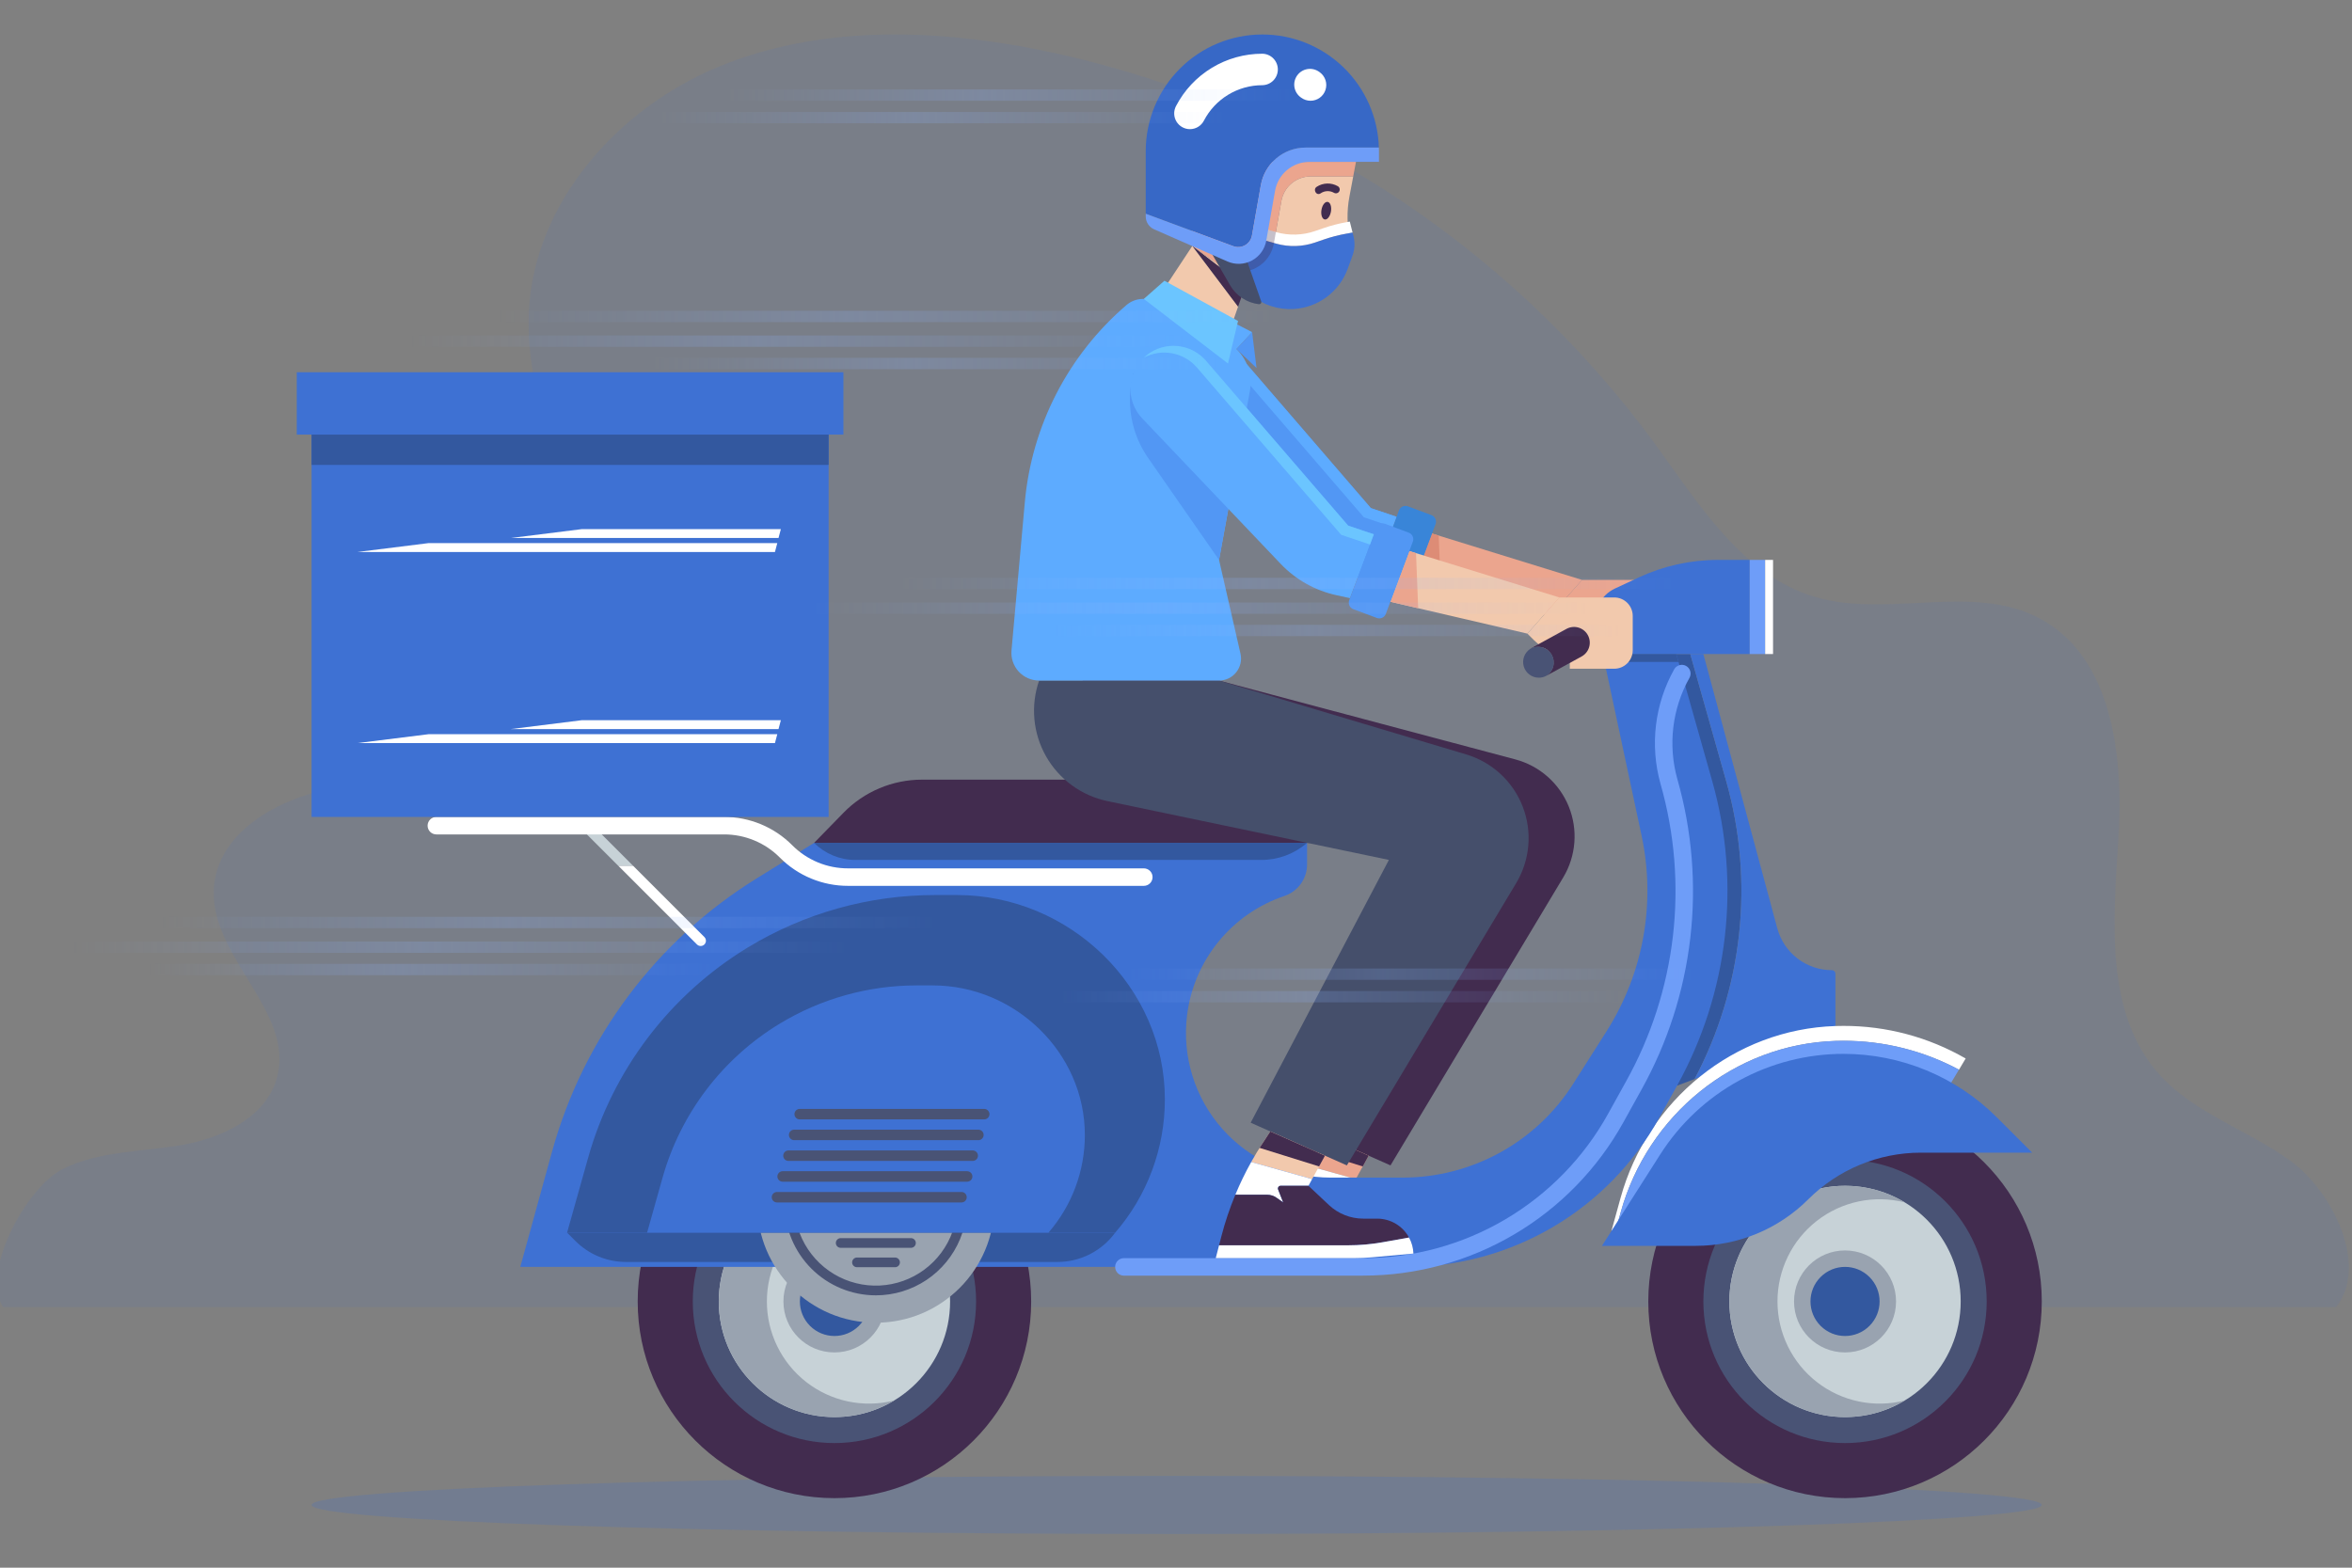 <svg width="300" height="200" viewBox="0 0 300 200" fill="none" xmlns="http://www.w3.org/2000/svg">
<rect x="0" y="0" width="300" height="200" fill="#808080" stroke="none"/>
<g clip-path="url(#clip0_1525_198)">
<path d="M0.405 166.754H297.97C302.161 161.517 297.567 152.042 292.146 148.092C286.725 144.142 279.889 142.062 275.415 137.064C268.405 129.234 269.56 117.367 270.213 106.878C270.867 96.389 269.422 83.799 260.135 78.881C251.569 74.346 240.774 78.904 231.481 76.15C222.299 73.43 216.759 64.433 211.136 56.682C192.031 30.585 163.838 12.597 132.121 6.266C118.603 3.628 104.176 3.278 91.47 8.596C78.764 13.913 68.206 25.815 67.468 39.568C66.946 49.297 71.159 58.569 73.29 68.075C75.422 77.581 74.771 89.079 67.028 94.991C60.758 99.777 52.12 99.244 44.296 100.247C36.472 101.25 27.49 105.786 27.264 113.668C27.017 122.221 37.505 129.101 35.357 137.383C34.044 142.446 28.473 145.142 23.322 146.051C18.172 146.961 12.698 146.808 8.015 149.136C3.331 151.464 -2.572 162.454 0.405 166.754Z" fill="#3E71D3" fill-opacity="0.1"/>
<path d="M150.088 195.703C89.147 195.703 39.745 194.043 39.745 191.994C39.745 189.946 89.147 188.285 150.088 188.285C211.029 188.285 260.432 189.946 260.432 191.994C260.432 194.043 211.029 195.703 150.088 195.703Z" fill="#3E71D3" fill-opacity="0.2"/>
<path d="M201.789 73.981H208.79C209.416 73.982 210.016 74.23 210.459 74.673C210.902 75.115 211.15 75.716 211.15 76.341V80.716C211.15 81.342 210.902 81.942 210.459 82.385C210.016 82.827 209.416 83.076 208.79 83.076H203.123V81.336C201.415 81.336 199.777 80.657 198.569 79.45L197.718 78.599L201.789 73.981Z" fill="#EBA58E"/>
<path d="M201.79 73.982L197.719 78.599L180.235 74.534L182.654 68.066L201.79 73.982Z" fill="#EBA58E"/>
<path d="M182.654 68.066L183.507 68.33L183.784 75.359L180.235 74.534L182.654 68.066Z" fill="#DD8C76"/>
<path d="M149.175 43.05C150.285 42.179 151.688 41.769 153.092 41.906C154.496 42.042 155.794 42.715 156.715 43.783L174.851 64.819L178.129 65.925L175.083 74.069L173.364 73.696C170.643 73.107 168.162 71.713 166.242 69.697L148.587 51.146C148.06 50.592 147.655 49.935 147.397 49.215C147.139 48.496 147.035 47.73 147.09 46.968C147.146 46.206 147.36 45.463 147.719 44.788C148.078 44.114 148.574 43.521 149.175 43.05Z" fill="#5297F4"/>
<path d="M174.991 74.329L175.089 74.07L178.135 65.926L178.436 65.12C178.477 65.01 178.539 64.909 178.619 64.823C178.699 64.738 178.795 64.668 178.901 64.62C179.008 64.571 179.123 64.544 179.241 64.54C179.358 64.536 179.475 64.555 179.584 64.597L182.582 65.717C182.692 65.758 182.792 65.82 182.878 65.9C182.964 65.98 183.033 66.076 183.082 66.183C183.131 66.29 183.158 66.405 183.162 66.522C183.166 66.639 183.146 66.756 183.105 66.866L182.861 67.519L180.013 75.135L179.661 76.074C179.621 76.184 179.559 76.285 179.479 76.371C179.399 76.457 179.303 76.526 179.196 76.574C179.089 76.623 178.974 76.65 178.857 76.654C178.74 76.658 178.623 76.639 178.513 76.597L175.516 75.476C175.406 75.436 175.305 75.374 175.219 75.294C175.133 75.214 175.064 75.118 175.015 75.012C174.966 74.905 174.939 74.79 174.934 74.673C174.93 74.555 174.949 74.439 174.991 74.329V74.329Z" fill="#3985D8"/>
<path d="M155.572 44.66C154.753 43.711 153.635 43.068 152.403 42.837C151.17 42.606 149.896 42.801 148.789 43.391C148.914 43.273 149.041 43.158 149.178 43.05C150.288 42.18 151.691 41.77 153.095 41.907C154.499 42.043 155.797 42.716 156.718 43.784L174.854 64.82L178.132 65.926L177.642 67.233L173.962 65.991L155.572 44.66Z" fill="#5DABFF"/>
<path d="M155.49 86.824L193.289 96.883C194.811 97.288 196.218 98.042 197.399 99.084C198.581 100.126 199.503 101.428 200.095 102.887C200.687 104.347 200.932 105.924 200.81 107.495C200.688 109.065 200.203 110.586 199.392 111.937L177.359 148.676L165.09 143.232L182.721 109.705L146.817 102.202C145.18 101.859 143.635 101.172 142.284 100.185C140.934 99.199 139.809 97.936 138.985 96.481C138.161 95.025 137.656 93.411 137.505 91.746C137.353 90.08 137.559 88.401 138.107 86.821H155.49V86.824Z" fill="#422C4F"/>
<path d="M166.679 145.739L167.6 144.345L174.573 147.438L172.932 150.425L165.162 148.244C165.636 147.393 166.138 146.558 166.679 145.739Z" fill="#EBA58E"/>
<path d="M168.596 151.756L169.245 153.409L168.379 152.799C168.035 152.557 167.625 152.427 167.205 152.427H163.134C163.728 150.994 164.405 149.598 165.162 148.244L172.932 150.425L172.463 151.279H168.922C168.865 151.279 168.809 151.293 168.759 151.319C168.708 151.345 168.665 151.384 168.633 151.431C168.6 151.478 168.58 151.532 168.574 151.589C168.567 151.645 168.575 151.703 168.596 151.756V151.756Z" fill="white"/>
<path d="M177.529 158.872H161.061L161.361 157.708C161.828 155.908 162.421 154.142 163.135 152.425H167.206C167.626 152.425 168.036 152.555 168.38 152.797L169.246 153.406L168.597 151.753C168.576 151.7 168.568 151.643 168.575 151.587C168.581 151.53 168.601 151.476 168.633 151.429C168.665 151.382 168.708 151.344 168.758 151.317C168.808 151.291 168.864 151.277 168.921 151.277H172.462L175.078 153.736C176.263 154.85 177.829 155.47 179.455 155.47H181.238C182.069 155.47 182.884 155.694 183.597 156.118C184.311 156.543 184.897 157.152 185.293 157.882L181.897 158.486C180.455 158.743 178.994 158.872 177.529 158.872V158.872Z" fill="#422C4F"/>
<path d="M177.529 158.872C178.993 158.872 180.454 158.743 181.895 158.486L185.291 157.882C185.635 158.51 185.827 159.21 185.853 159.926L180.664 160.396C179.844 160.471 179.021 160.508 178.196 160.508H160.64L161.062 158.872H177.529Z" fill="white"/>
<path d="M167.6 144.345L174.573 147.438L173.82 148.809L166.229 146.441L167.6 144.345Z" fill="#422C4F"/>
<path d="M213.813 83.44H215.594L220.186 99.687C223.778 112.394 222.33 125.997 216.145 137.664L213.906 138.507L213.813 83.44Z" fill="#33589F"/>
<path d="M220.188 99.687L215.595 83.44H217.268L226.694 118.43C227.107 119.962 228.014 121.316 229.273 122.282C230.533 123.248 232.076 123.771 233.664 123.771C233.782 123.771 233.895 123.818 233.978 123.901C234.062 123.985 234.109 124.098 234.109 124.216V130.895L216.145 137.664C222.331 125.997 223.779 112.394 220.188 99.687V99.687Z" fill="#3E71D3"/>
<path d="M235.337 191.128C221.477 191.128 210.241 179.892 210.241 166.033C210.241 152.173 221.477 140.938 235.337 140.938C249.196 140.938 260.432 152.173 260.432 166.033C260.432 179.892 249.196 191.128 235.337 191.128Z" fill="#422C4F"/>
<path d="M235.336 184.102C225.357 184.102 217.267 176.012 217.267 166.033C217.267 156.054 225.357 147.964 235.336 147.964C245.315 147.964 253.404 156.054 253.404 166.033C253.404 176.012 245.315 184.102 235.336 184.102Z" fill="#495375"/>
<path d="M235.336 180.787C227.187 180.787 220.582 174.181 220.582 166.033C220.582 157.885 227.187 151.279 235.336 151.279C243.484 151.279 250.089 157.885 250.089 166.033C250.089 174.181 243.484 180.787 235.336 180.787Z" fill="#C7D2D7"/>
<path d="M235.336 151.279C238.021 151.275 240.655 152.007 242.952 153.395C241.029 152.908 239.019 152.867 237.078 153.274C235.136 153.682 233.312 154.527 231.747 155.746C230.181 156.965 228.914 158.526 228.043 160.308C227.172 162.091 226.719 164.049 226.719 166.033C226.719 168.017 227.172 169.975 228.043 171.758C228.914 173.541 230.181 175.101 231.747 176.32C233.312 177.539 235.136 178.384 237.078 178.792C239.019 179.199 241.029 179.158 242.952 178.672C241.004 179.845 238.811 180.553 236.544 180.739C234.277 180.924 231.997 180.583 229.884 179.742C227.771 178.901 225.88 177.583 224.361 175.891C222.841 174.198 221.733 172.177 221.124 169.986C220.515 167.794 220.42 165.492 220.848 163.258C221.276 161.024 222.215 158.919 223.591 157.108C224.967 155.297 226.743 153.828 228.781 152.817C230.818 151.806 233.062 151.28 235.336 151.279V151.279Z" fill="#99A3B0"/>
<path d="M235.336 172.539C231.743 172.539 228.83 169.626 228.83 166.033C228.83 162.44 231.743 159.527 235.336 159.527C238.929 159.527 241.842 162.44 241.842 166.033C241.842 169.626 238.929 172.539 235.336 172.539Z" fill="#99A3B0"/>
<path d="M232.22 169.15C230.498 167.428 230.498 164.638 232.22 162.916C233.941 161.195 236.732 161.195 238.453 162.916C240.175 164.638 240.175 167.428 238.453 169.15C236.732 170.871 233.941 170.871 232.22 169.15Z" fill="#33589F"/>
<path d="M106.433 191.128C92.573 191.128 81.338 179.892 81.338 166.033C81.338 152.173 92.573 140.938 106.433 140.938C120.293 140.938 131.528 152.173 131.528 166.033C131.528 179.892 120.293 191.128 106.433 191.128Z" fill="#422C4F"/>
<path d="M106.433 184.102C96.454 184.102 88.365 176.012 88.365 166.033C88.365 156.054 96.454 147.964 106.433 147.964C116.412 147.964 124.502 156.054 124.502 166.033C124.502 176.012 116.412 184.102 106.433 184.102Z" fill="#495375"/>
<path d="M106.433 180.787C98.285 180.787 91.679 174.181 91.679 166.033C91.679 157.885 98.285 151.279 106.433 151.279C114.581 151.279 121.187 157.885 121.187 166.033C121.187 174.181 114.581 180.787 106.433 180.787Z" fill="#C7D2D7"/>
<path d="M106.434 151.279C109.118 151.275 111.752 152.007 114.05 153.395C112.126 152.908 110.117 152.867 108.175 153.274C106.233 153.682 104.41 154.527 102.844 155.746C101.278 156.965 100.011 158.526 99.14 160.308C98.269 162.091 97.816 164.049 97.816 166.033C97.816 168.017 98.269 169.975 99.14 171.758C100.011 173.541 101.278 175.101 102.844 176.32C104.41 177.539 106.233 178.384 108.175 178.792C110.117 179.199 112.126 179.158 114.05 178.672C112.101 179.845 109.908 180.553 107.641 180.739C105.374 180.924 103.095 180.583 100.981 179.742C98.868 178.901 96.977 177.583 95.458 175.891C93.938 174.198 92.83 172.177 92.221 169.986C91.612 167.794 91.517 165.492 91.945 163.258C92.373 161.024 93.312 158.919 94.688 157.108C96.064 155.297 97.84 153.828 99.878 152.817C101.915 151.806 104.159 151.28 106.434 151.279V151.279Z" fill="#99A3B0"/>
<path d="M106.433 172.539C102.84 172.539 99.927 169.626 99.927 166.033C99.927 162.44 102.84 159.527 106.433 159.527C110.027 159.527 112.939 162.44 112.939 166.033C112.939 169.626 110.027 172.539 106.433 172.539Z" fill="#99A3B0"/>
<path d="M103.317 169.15C101.595 167.428 101.595 164.638 103.317 162.916C105.038 161.195 107.829 161.195 109.55 162.916C111.272 164.638 111.272 167.428 109.55 169.15C107.829 170.871 105.038 170.871 103.317 169.15Z" fill="#33589F"/>
<path d="M234.126 132.796C221.2 133.203 210.146 142.249 206.707 154.716L206.148 156.744L205.541 157.04L206.707 152.815C210.146 140.349 221.2 131.303 234.126 130.896C234.46 130.886 234.794 130.88 235.13 130.88C240.603 130.869 245.983 132.305 250.724 135.041L249.87 136.468C245.338 134.039 240.274 132.772 235.132 132.781C234.795 132.781 234.46 132.786 234.126 132.796Z" fill="white"/>
<path d="M231.764 144.151L206.147 156.741L206.706 154.713C210.146 142.247 221.2 133.201 234.125 132.794C234.459 132.783 234.794 132.778 235.129 132.778C240.271 132.769 245.334 134.035 249.866 136.464L245.267 144.149L231.764 144.151Z" fill="#6E9DF8"/>
<path d="M204.33 158.941H216.304C221.687 158.941 226.849 156.802 230.655 152.996C234.462 149.19 239.624 147.052 245.007 147.052H259.204L254.711 142.559C252.14 139.987 249.087 137.948 245.728 136.556C242.368 135.164 238.767 134.448 235.131 134.448C230.476 134.448 225.896 135.622 221.815 137.86C217.734 140.098 214.283 143.329 211.781 147.253L204.33 158.941Z" fill="#3E71D3"/>
<path d="M213.813 83.44L218.405 99.686C222.088 112.713 220.472 126.668 213.909 138.508L211.617 142.645C208.429 148.397 203.76 153.19 198.095 156.528C192.429 159.866 185.973 161.626 179.397 161.626H66.363L70.411 146.93C74.405 132.43 83.73 119.976 96.518 112.062L103.838 107.532H166.719V110.279C166.719 111.169 166.44 112.036 165.921 112.758C165.402 113.481 164.67 114.022 163.827 114.307C160.53 115.417 157.615 117.437 155.418 120.133C153.22 122.83 151.83 126.092 151.407 129.545C151.089 132.137 151.326 134.768 152.101 137.262C152.876 139.756 154.172 142.057 155.903 144.013C157.634 145.968 159.761 147.534 162.142 148.607C164.523 149.679 167.105 150.234 169.717 150.234H178.911C183.248 150.234 187.514 149.138 191.315 147.05C195.115 144.961 198.327 141.946 200.652 138.285L204.914 131.573C209.615 124.17 211.223 115.218 209.393 106.642L204.441 83.44L213.813 83.44Z" fill="#3E71D3"/>
<path d="M103.839 107.532H171.8V99.464H117.606C115.74 99.464 113.894 99.837 112.175 100.562C110.456 101.286 108.899 102.347 107.596 103.682L103.839 107.532Z" fill="#422C4F"/>
<path d="M143.351 162.74H173.864C180.638 162.739 187.289 160.925 193.126 157.486C198.963 154.047 203.773 149.11 207.059 143.185L209.352 139.048C212.688 133.064 214.811 126.48 215.599 119.674C216.388 112.868 215.825 105.974 213.945 99.385C212.73 95.043 213.289 90.397 215.498 86.466C215.639 86.209 215.673 85.907 215.592 85.625C215.512 85.343 215.324 85.104 215.068 84.96C214.813 84.815 214.511 84.777 214.228 84.854C213.945 84.93 213.704 85.115 213.556 85.368C211.055 89.817 210.423 95.077 211.798 99.992C213.599 106.3 214.137 112.902 213.383 119.419C212.628 125.935 210.595 132.239 207.401 137.969L205.109 142.107C202.017 147.683 197.489 152.33 191.995 155.567C186.501 158.803 180.242 160.511 173.865 160.512H143.352C143.056 160.512 142.773 160.63 142.563 160.839C142.354 161.048 142.237 161.332 142.237 161.628C142.237 161.923 142.354 162.207 142.563 162.416C142.773 162.625 143.056 162.743 143.352 162.743L143.351 162.74Z" fill="#6E9DF8"/>
<path d="M142.245 157.257H72.331L73.402 158.327C75.112 160.037 77.431 160.998 79.849 160.998H134.881C136.316 160.997 137.731 160.659 139.011 160.008C140.29 159.358 141.398 158.415 142.245 157.256V157.257Z" fill="#33589F"/>
<path d="M111.712 168.747C103.36 168.747 96.59 161.976 96.59 153.624C96.59 145.272 103.36 138.502 111.712 138.502C120.064 138.502 126.835 145.272 126.835 153.624C126.835 161.976 120.064 168.747 111.712 168.747Z" fill="#99A3B0"/>
<path d="M111.713 165.255C114.013 165.255 116.262 164.573 118.174 163.295C120.087 162.017 121.578 160.2 122.458 158.075C123.338 155.95 123.569 153.611 123.12 151.355C122.671 149.099 121.563 147.027 119.937 145.4C118.31 143.774 116.238 142.666 113.982 142.217C111.725 141.768 109.387 141.999 107.262 142.879C105.137 143.759 103.32 145.25 102.042 147.163C100.764 149.075 100.082 151.324 100.082 153.624C100.085 156.708 101.312 159.664 103.492 161.845C105.673 164.025 108.629 165.252 111.713 165.255V165.255ZM111.713 143.232C113.768 143.232 115.777 143.841 117.486 144.983C119.195 146.125 120.527 147.748 121.314 149.648C122.1 151.547 122.306 153.636 121.905 155.652C121.504 157.668 120.514 159.52 119.061 160.973C117.607 162.427 115.755 163.417 113.739 163.817C111.723 164.218 109.634 164.013 107.735 163.226C105.836 162.439 104.213 161.107 103.071 159.398C101.929 157.689 101.319 155.68 101.319 153.624C101.322 150.869 102.418 148.227 104.367 146.279C106.315 144.33 108.957 143.235 111.713 143.232V143.232Z" fill="#495375"/>
<path d="M104.159 154.243H119.265C119.349 154.247 119.432 154.233 119.51 154.204C119.587 154.174 119.659 154.129 119.719 154.071C119.779 154.014 119.827 153.944 119.859 153.868C119.892 153.791 119.909 153.708 119.909 153.625C119.909 153.542 119.892 153.459 119.859 153.383C119.827 153.306 119.779 153.237 119.719 153.179C119.659 153.121 119.587 153.076 119.51 153.047C119.432 153.017 119.349 153.004 119.265 153.007H104.159C104 153.013 103.849 153.081 103.738 153.197C103.627 153.312 103.566 153.465 103.566 153.625C103.566 153.785 103.627 153.939 103.738 154.054C103.849 154.169 104 154.237 104.159 154.243V154.243Z" fill="#495375"/>
<path d="M105.459 151.768H117.964C118.124 151.762 118.275 151.694 118.386 151.579C118.496 151.463 118.558 151.31 118.558 151.15C118.558 150.99 118.496 150.837 118.386 150.721C118.275 150.606 118.124 150.538 117.964 150.532H105.459C105.375 150.529 105.292 150.542 105.214 150.572C105.137 150.601 105.065 150.646 105.005 150.704C104.945 150.762 104.897 150.831 104.865 150.908C104.832 150.984 104.815 151.067 104.815 151.15C104.815 151.233 104.832 151.316 104.865 151.393C104.897 151.469 104.945 151.538 105.005 151.596C105.065 151.654 105.137 151.699 105.214 151.728C105.292 151.758 105.375 151.772 105.459 151.768V151.768Z" fill="#495375"/>
<path d="M107.207 149.294H116.218C116.378 149.288 116.529 149.22 116.64 149.105C116.75 148.989 116.812 148.836 116.812 148.676C116.812 148.516 116.75 148.363 116.64 148.247C116.529 148.132 116.378 148.064 116.218 148.058H107.207C107.047 148.064 106.896 148.132 106.785 148.247C106.675 148.363 106.613 148.516 106.613 148.676C106.613 148.836 106.675 148.989 106.785 149.105C106.896 149.22 107.047 149.288 107.207 149.294Z" fill="#495375"/>
<path d="M109.284 146.82H114.14C114.224 146.823 114.307 146.809 114.385 146.78C114.462 146.75 114.534 146.705 114.594 146.648C114.654 146.59 114.702 146.521 114.734 146.444C114.767 146.367 114.784 146.285 114.784 146.201C114.784 146.118 114.767 146.036 114.734 145.959C114.702 145.882 114.654 145.813 114.594 145.755C114.534 145.698 114.462 145.653 114.385 145.623C114.307 145.593 114.224 145.58 114.14 145.583H109.284C109.125 145.59 108.974 145.658 108.863 145.773C108.752 145.888 108.69 146.042 108.69 146.201C108.69 146.361 108.752 146.515 108.863 146.63C108.974 146.745 109.125 146.813 109.284 146.82V146.82Z" fill="#495375"/>
<path d="M105.459 156.718H117.964C118.124 156.712 118.275 156.644 118.386 156.529C118.496 156.413 118.558 156.26 118.558 156.1C118.558 155.94 118.496 155.786 118.386 155.671C118.275 155.556 118.124 155.488 117.964 155.482H105.459C105.299 155.488 105.148 155.556 105.037 155.671C104.927 155.786 104.865 155.94 104.865 156.1C104.865 156.26 104.927 156.413 105.037 156.529C105.148 156.644 105.299 156.712 105.459 156.718Z" fill="#495375"/>
<path d="M107.207 159.193H116.218C116.378 159.186 116.529 159.118 116.64 159.003C116.75 158.888 116.812 158.734 116.812 158.574C116.812 158.415 116.75 158.261 116.64 158.146C116.529 158.03 116.378 157.963 116.218 157.956H107.207C107.047 157.963 106.896 158.03 106.785 158.146C106.675 158.261 106.613 158.415 106.613 158.574C106.613 158.734 106.675 158.888 106.785 159.003C106.896 159.118 107.047 159.186 107.207 159.193V159.193Z" fill="#495375"/>
<path d="M109.284 161.667H114.14C114.224 161.671 114.307 161.657 114.385 161.628C114.462 161.598 114.534 161.553 114.594 161.495C114.654 161.437 114.702 161.368 114.734 161.292C114.767 161.215 114.784 161.132 114.784 161.049C114.784 160.966 114.767 160.883 114.734 160.807C114.702 160.73 114.654 160.661 114.594 160.603C114.534 160.545 114.462 160.5 114.385 160.471C114.307 160.441 114.224 160.428 114.14 160.431H109.284C109.125 160.437 108.974 160.505 108.863 160.62C108.752 160.736 108.69 160.889 108.69 161.049C108.69 161.209 108.752 161.362 108.863 161.478C108.974 161.593 109.125 161.661 109.284 161.667V161.667Z" fill="#495375"/>
<path d="M95.391 120.871C102.586 116.499 110.844 114.186 119.264 114.186H122.086C136.428 114.186 148.589 125.917 148.579 140.258C148.582 146.502 146.333 152.537 142.245 157.257H72.332L75.011 147.721C78.159 136.513 85.443 126.917 95.391 120.871Z" fill="#33589F"/>
<path d="M99.426 130.612C104.694 127.41 110.741 125.717 116.907 125.716H118.974C129.476 125.716 138.381 134.307 138.374 144.809C138.376 149.381 136.729 153.8 133.735 157.256H82.538L84.5 150.274C86.806 142.066 92.14 135.04 99.426 130.612V130.612Z" fill="#3E71D3"/>
<path d="M99.104 153.406H122.639C122.817 153.406 122.987 153.336 123.112 153.21C123.238 153.085 123.308 152.915 123.308 152.737C123.308 152.56 123.238 152.39 123.112 152.264C122.987 152.139 122.817 152.068 122.639 152.068H99.104C98.927 152.068 98.757 152.139 98.631 152.264C98.506 152.39 98.435 152.56 98.435 152.737C98.435 152.915 98.506 153.085 98.631 153.21C98.757 153.336 98.927 153.406 99.104 153.406V153.406Z" fill="#495375"/>
<path d="M99.828 150.757H123.361C123.538 150.757 123.708 150.686 123.834 150.561C123.959 150.435 124.03 150.265 124.03 150.088C124.03 149.91 123.959 149.74 123.834 149.615C123.708 149.489 123.538 149.419 123.361 149.419H99.826C99.648 149.419 99.478 149.489 99.353 149.615C99.227 149.74 99.157 149.91 99.157 150.088C99.157 150.265 99.227 150.435 99.353 150.561C99.478 150.686 99.648 150.757 99.826 150.757H99.828Z" fill="#495375"/>
<path d="M100.554 148.107H124.088C124.263 148.103 124.428 148.03 124.55 147.905C124.672 147.78 124.74 147.612 124.74 147.438C124.74 147.264 124.672 147.096 124.55 146.971C124.428 146.846 124.263 146.773 124.088 146.769H100.554C100.379 146.773 100.213 146.846 100.092 146.971C99.97 147.096 99.902 147.264 99.902 147.438C99.902 147.612 99.97 147.78 100.092 147.905C100.213 148.03 100.379 148.103 100.554 148.107V148.107Z" fill="#495375"/>
<path d="M101.279 145.458H124.813C124.988 145.454 125.153 145.381 125.275 145.256C125.397 145.131 125.465 144.964 125.465 144.789C125.465 144.615 125.397 144.447 125.275 144.322C125.153 144.197 124.988 144.124 124.813 144.12H101.279C101.104 144.124 100.939 144.197 100.817 144.322C100.695 144.447 100.627 144.615 100.627 144.789C100.627 144.964 100.695 145.131 100.817 145.256C100.939 145.381 101.104 145.454 101.279 145.458V145.458Z" fill="#495375"/>
<path d="M102.004 142.809H125.538C125.715 142.809 125.885 142.738 126.011 142.613C126.136 142.487 126.207 142.317 126.207 142.14C126.207 141.962 126.136 141.792 126.011 141.666C125.885 141.541 125.715 141.47 125.538 141.47H102.003C101.825 141.47 101.655 141.541 101.53 141.666C101.404 141.792 101.334 141.962 101.334 142.14C101.334 142.317 101.404 142.487 101.53 142.613C101.655 142.738 101.825 142.809 102.003 142.809H102.004Z" fill="#495375"/>
<path d="M166.72 107.531H103.839C105.23 108.924 107.118 109.707 109.087 109.707H160.897C163.036 109.707 165.103 108.934 166.718 107.531H166.72Z" fill="#33589F"/>
<path d="M204.441 83.44H223.179V71.432H219.111C215.62 71.432 212.171 72.197 209.007 73.674L205.996 75.078C205.059 75.516 204.305 76.268 203.866 77.204C203.427 78.14 203.33 79.201 203.592 80.201L204.441 83.44Z" fill="#3E71D3"/>
<path d="M223.178 71.432H225.149V83.44H223.178V71.432Z" fill="#6E9DF8"/>
<path d="M225.149 71.432H226.153V83.44H225.149V71.432Z" fill="white"/>
<path d="M74.217 105.81C74.096 105.684 74.029 105.515 74.031 105.34C74.033 105.165 74.103 104.998 74.227 104.874C74.351 104.75 74.518 104.68 74.693 104.678C74.868 104.676 75.037 104.743 75.163 104.864L80.768 110.468H78.875L74.217 105.81Z" fill="#C7D2D7"/>
<path d="M80.768 110.468L89.846 119.545C89.971 119.671 90.042 119.841 90.042 120.018C90.042 120.196 89.971 120.366 89.846 120.492C89.72 120.617 89.55 120.688 89.373 120.688C89.195 120.688 89.025 120.617 88.9 120.492L78.876 110.468H80.768Z" fill="white"/>
<path d="M108.179 113.014H145.896C146.192 113.014 146.476 112.896 146.685 112.687C146.894 112.478 147.011 112.194 147.011 111.899C147.011 111.603 146.894 111.319 146.685 111.11C146.476 110.901 146.192 110.783 145.896 110.783H108.179C106.854 110.787 105.541 110.528 104.317 110.02C103.093 109.513 101.981 108.769 101.047 107.829C99.906 106.682 98.549 105.772 97.054 105.153C95.559 104.534 93.956 104.217 92.338 104.221H55.658C55.362 104.221 55.079 104.339 54.87 104.548C54.66 104.757 54.543 105.041 54.543 105.337C54.543 105.633 54.66 105.916 54.87 106.126C55.079 106.335 55.362 106.452 55.658 106.452H92.34C93.665 106.449 94.977 106.708 96.201 107.215C97.426 107.722 98.537 108.467 99.471 109.407C100.612 110.554 101.969 111.463 103.464 112.082C104.958 112.701 106.561 113.018 108.179 113.014V113.014Z" fill="white"/>
<path d="M213.81 83.441H204.441L204.657 84.451H214.096L213.81 83.441Z" fill="#33589F"/>
<path d="M39.743 55.445H105.691V104.222H39.743V55.445Z" fill="#3E71D3"/>
<path d="M37.856 47.487H107.579V55.445H37.856V47.487Z" fill="#3E71D3"/>
<path d="M39.743 55.445H105.691V59.312H39.743V55.445Z" fill="#33589F"/>
<path d="M99.3 93.013L99.6 91.877H74.247L65.164 93.013H99.3Z" fill="white"/>
<path d="M98.845 94.8L99.145 93.664H54.682L45.6 94.8H98.845Z" fill="white"/>
<path d="M99.3 68.636L99.6 67.5H74.247L65.164 68.636H99.3Z" fill="white"/>
<path d="M98.845 70.422L99.145 69.285H54.683L45.6 70.422H98.845Z" fill="white"/>
<path d="M155.491 86.824L187.015 96.245C188.644 96.732 190.14 97.584 191.388 98.737C192.637 99.889 193.606 101.312 194.221 102.897C194.836 104.481 195.081 106.185 194.936 107.879C194.792 109.572 194.263 111.21 193.389 112.668L171.793 148.676L159.524 143.232L177.155 109.705L141.251 102.201C139.614 101.859 138.069 101.172 136.719 100.185C135.368 99.199 134.243 97.936 133.419 96.481C132.595 95.025 132.09 93.411 131.939 91.746C131.788 90.08 131.993 88.401 132.542 86.821H155.491V86.824Z" fill="#454F6B"/>
<path d="M161.11 145.738L162.031 144.345L169.004 147.438L167.363 150.425L159.592 148.244C160.068 147.393 160.57 146.557 161.11 145.738Z" fill="#F2C9AD"/>
<path d="M163.027 151.755L163.676 153.409L162.81 152.799C162.466 152.557 162.057 152.427 161.637 152.427H157.566C158.159 150.994 158.836 149.597 159.593 148.244L167.364 150.425L166.895 151.279H163.354C163.297 151.279 163.241 151.292 163.19 151.319C163.139 151.345 163.096 151.383 163.064 151.43C163.032 151.477 163.011 151.532 163.005 151.588C162.998 151.645 163.006 151.702 163.027 151.755Z" fill="white"/>
<path d="M171.961 158.871H155.492L155.792 157.708C156.259 155.907 156.852 154.142 157.567 152.425H161.638C162.058 152.425 162.468 152.555 162.812 152.796L163.678 153.406L163.029 151.753C163.008 151.7 163 151.643 163.007 151.587C163.013 151.53 163.033 151.476 163.065 151.429C163.097 151.382 163.14 151.344 163.19 151.317C163.24 151.291 163.296 151.277 163.353 151.277H166.894L169.51 153.736C170.695 154.849 172.261 155.469 173.887 155.469H175.668C176.498 155.469 177.313 155.694 178.027 156.118C178.741 156.542 179.326 157.152 179.723 157.881L176.327 158.486C174.886 158.742 173.424 158.871 171.961 158.871Z" fill="#422C4F"/>
<path d="M171.961 158.871C173.424 158.871 174.885 158.742 176.326 158.486L179.722 157.881C180.066 158.51 180.258 159.21 180.283 159.926L175.095 160.396C174.274 160.47 173.451 160.508 172.627 160.507H155.071L155.492 158.871H171.961Z" fill="white"/>
<path d="M162.031 144.345L169.004 147.438L168.251 148.809L160.66 146.441L162.031 144.345Z" fill="#422C4F"/>
<path d="M162.485 31.053L163.44 25.64C163.595 24.762 164.054 23.966 164.737 23.393C165.42 22.82 166.283 22.506 167.174 22.506H172.606L172.121 25.077C171.769 26.939 171.803 28.853 172.219 30.701L172.457 31.751C172.48 31.855 172.48 31.963 172.456 32.067C172.433 32.171 172.386 32.268 172.319 32.351C172.253 32.435 172.168 32.502 172.072 32.548C171.976 32.595 171.871 32.619 171.765 32.619H170.666C170.333 33.807 169.715 34.895 168.864 35.788C168.013 36.68 166.956 37.351 165.786 37.741C164.616 38.13 163.368 38.227 162.152 38.023C160.936 37.818 159.788 37.318 158.81 36.567L152.073 31.392L155.649 33.891C156.254 34.313 156.956 34.576 157.689 34.656C158.422 34.735 159.164 34.629 159.845 34.346C160.526 34.063 161.125 33.613 161.587 33.038C162.048 32.462 162.357 31.78 162.485 31.053V31.053Z" fill="#F2C9AD"/>
<path d="M172.956 20.651L172.606 22.506H167.174C166.283 22.506 165.42 22.82 164.737 23.393C164.054 23.966 163.595 24.762 163.44 25.64L162.486 31.053C162.357 31.78 162.048 32.462 161.587 33.037C161.125 33.613 160.526 34.062 159.845 34.345C159.164 34.628 158.422 34.734 157.689 34.654C156.956 34.575 156.254 34.312 155.65 33.889L152.073 31.391V20.651H172.956Z" fill="#EBA58E"/>
<path d="M152.073 31.391L158.81 36.566L157.913 39.137L152.073 31.389V31.391Z" fill="#422C4F"/>
<path d="M147.357 38.537L152.073 31.391L157.913 39.139L156.385 43.523L147.357 38.537Z" fill="#F2C9AD"/>
<path d="M168.554 26.779C168.452 27.399 168.641 27.945 168.975 28C169.309 28.055 169.663 27.597 169.766 26.978C169.87 26.359 169.68 25.812 169.346 25.757C169.012 25.702 168.657 26.157 168.554 26.779Z" fill="#422C4F"/>
<path d="M170.151 24.597C169.887 24.444 169.585 24.371 169.281 24.385C168.976 24.399 168.682 24.499 168.433 24.675C167.91 25.021 167.422 24.18 167.942 23.834C168.341 23.572 168.804 23.427 169.281 23.413C169.758 23.399 170.229 23.518 170.642 23.756C170.754 23.821 170.835 23.928 170.868 24.053C170.9 24.177 170.882 24.31 170.817 24.422C170.752 24.533 170.645 24.614 170.52 24.647C170.395 24.68 170.263 24.662 170.151 24.597V24.597Z" fill="#422C4F"/>
<path d="M168.829 30.562L167.741 30.937C166.146 31.485 164.423 31.537 162.799 31.085L160.083 30.32L160.72 29.047L162.797 29.625C164.422 30.076 166.145 30.025 167.739 29.476L168.827 29.101C169.79 28.769 170.777 28.514 171.779 28.337L172.169 28.268L172.524 29.682L171.779 29.798C170.777 29.974 169.791 30.23 168.829 30.562V30.562Z" fill="white"/>
<path d="M160.083 30.321L162.798 31.087C164.423 31.539 166.146 31.487 167.74 30.939L168.828 30.564C169.791 30.232 170.778 29.976 171.78 29.8L172.525 29.684L172.643 30.151C172.846 30.96 172.803 31.812 172.518 32.596L171.908 34.278C171.385 35.721 170.449 36.978 169.217 37.893C167.985 38.808 166.511 39.34 164.978 39.425V39.425C163.028 39.531 161.108 38.905 159.595 37.669L157.33 35.817L160.083 30.321Z" fill="#3E71D3"/>
<path opacity="0.3" d="M162.74 29.61L162.485 31.053C162.299 32.113 161.729 33.068 160.884 33.735C160.039 34.402 158.979 34.735 157.904 34.67L160.72 29.049L162.74 29.61Z" fill="#422C4F"/>
<path d="M158.81 32.581L160.867 38.444C160.883 38.489 160.887 38.536 160.879 38.583C160.871 38.63 160.851 38.674 160.821 38.711C160.791 38.747 160.753 38.776 160.709 38.794C160.665 38.811 160.617 38.817 160.57 38.811V38.811C159.812 38.721 159.085 38.455 158.447 38.034C157.809 37.613 157.279 37.05 156.897 36.388L154.287 31.863L158.81 32.581Z" fill="#454F6B"/>
<path d="M160.822 23.618L159.687 30.043C159.642 30.301 159.54 30.545 159.39 30.759C159.24 30.973 159.044 31.151 158.818 31.281C158.591 31.411 158.338 31.49 158.078 31.512C157.818 31.533 157.555 31.498 157.31 31.407L146.14 27.27V19.275C146.14 17.321 146.524 15.387 147.272 13.582C148.019 11.778 149.115 10.138 150.496 8.757C151.878 7.375 153.517 6.28 155.322 5.532C157.127 4.785 159.061 4.4 161.014 4.4V4.4C164.881 4.4 168.596 5.907 171.37 8.6C174.145 11.294 175.762 14.962 175.877 18.827H166.535C165.171 18.826 163.851 19.306 162.806 20.183C161.761 21.059 161.059 22.276 160.822 23.618V23.618Z" fill="#3768C6"/>
<path d="M151.776 16.477C152.143 16.477 152.503 16.376 152.817 16.186C153.131 15.996 153.386 15.724 153.556 15.399C154.265 14.033 155.335 12.887 156.65 12.089C157.965 11.29 159.475 10.868 161.013 10.869C161.54 10.861 162.043 10.646 162.413 10.27C162.783 9.894 162.99 9.388 162.99 8.861C162.99 8.334 162.783 7.828 162.413 7.453C162.043 7.077 161.54 6.862 161.013 6.854C158.741 6.851 156.511 7.474 154.569 8.653C152.626 9.832 151.044 11.522 149.997 13.539C149.838 13.845 149.759 14.187 149.77 14.532C149.781 14.877 149.881 15.213 150.059 15.508C150.238 15.803 150.49 16.048 150.79 16.217C151.091 16.387 151.43 16.476 151.775 16.477H151.776Z" fill="white"/>
<path d="M167.158 12.853C167.581 12.853 167.994 12.72 168.337 12.471C168.68 12.223 168.936 11.872 169.067 11.469C169.199 11.067 169.2 10.633 169.07 10.229C168.94 9.826 168.686 9.474 168.344 9.224L168.251 9.157C167.818 8.849 167.281 8.726 166.758 8.814C166.234 8.902 165.766 9.193 165.457 9.625C165.148 10.056 165.022 10.592 165.107 11.116C165.193 11.64 165.482 12.109 165.912 12.421L165.975 12.466C166.318 12.717 166.732 12.853 167.158 12.853V12.853Z" fill="white"/>
<path d="M157.31 31.407C157.556 31.498 157.818 31.533 158.078 31.512C158.339 31.49 158.591 31.411 158.818 31.281C159.044 31.151 159.24 30.973 159.39 30.759C159.54 30.545 159.642 30.301 159.687 30.044L160.822 23.618C161.059 22.276 161.761 21.059 162.806 20.183C163.851 19.306 165.171 18.826 166.535 18.827H175.878C175.882 18.975 175.889 19.123 175.889 19.275V20.651H167.029C165.98 20.651 164.965 21.02 164.162 21.694C163.358 22.368 162.818 23.304 162.636 24.336L161.511 30.712C161.417 31.244 161.203 31.748 160.886 32.185C160.569 32.623 160.156 32.983 159.68 33.238C159.203 33.493 158.675 33.636 158.135 33.657C157.595 33.678 157.057 33.577 156.562 33.359L147.208 29.255C146.891 29.116 146.621 28.887 146.431 28.597C146.242 28.308 146.141 27.969 146.14 27.623V27.27L157.31 31.407Z" fill="#6E9DF8"/>
<path d="M158.226 83.393L155.491 71.432L159.417 49.919C159.645 48.67 159.475 47.381 158.931 46.233C158.387 45.086 157.496 44.139 156.384 43.525L147.357 38.539C146.78 38.22 146.119 38.085 145.462 38.152C144.806 38.219 144.186 38.485 143.685 38.915V38.915C136.249 45.288 131.596 54.313 130.718 64.068L129.019 82.971C128.975 83.46 129.033 83.952 129.19 84.417C129.347 84.882 129.599 85.309 129.93 85.672C130.261 86.034 130.664 86.323 131.114 86.521C131.563 86.719 132.048 86.822 132.539 86.822H155.49C155.912 86.822 156.328 86.727 156.707 86.544C157.087 86.361 157.42 86.095 157.683 85.766C157.946 85.436 158.131 85.052 158.225 84.641C158.319 84.23 158.319 83.804 158.226 83.393V83.393Z" fill="#5DABFF"/>
<path d="M144.613 47.48L144.537 47.772C144.068 49.578 143.996 51.465 144.324 53.302C144.652 55.139 145.373 56.883 146.439 58.415L155.489 71.432L157.329 61.35L144.613 47.48Z" fill="#5297F4"/>
<path d="M157.231 41.094L159.712 42.377L157.231 45.054L156.384 43.521L157.231 41.094Z" fill="#5DABFF"/>
<path d="M159.709 42.377L160.272 46.95L157.717 44.527L159.709 42.377Z" fill="#5297F4"/>
<path d="M145.896 38.134L148.526 35.815L157.913 40.946L156.631 46.374L145.896 38.134Z" fill="#6BC5FF"/>
<path d="M198.896 76.22H205.897C206.207 76.22 206.514 76.281 206.8 76.399C207.086 76.518 207.347 76.692 207.566 76.911C207.785 77.13 207.959 77.39 208.077 77.677C208.196 77.963 208.257 78.27 208.257 78.58V82.954C208.257 83.264 208.196 83.571 208.077 83.857C207.959 84.144 207.785 84.404 207.566 84.623C207.347 84.842 207.086 85.016 206.8 85.135C206.514 85.253 206.207 85.314 205.897 85.314H200.229V83.574C199.384 83.574 198.546 83.407 197.765 83.084C196.984 82.76 196.274 82.285 195.676 81.688L194.825 80.836L198.896 76.22Z" fill="#F2C9AD"/>
<path d="M198.896 76.22L194.825 80.837L177.342 76.772L179.76 70.304L198.896 76.22Z" fill="#F2C9AD"/>
<path d="M179.76 70.304L180.614 70.568L180.89 77.598L177.342 76.773L179.76 70.304Z" fill="#EBA58E"/>
<path d="M146.285 45.288C147.395 44.417 148.798 44.008 150.202 44.144C151.606 44.281 152.903 44.953 153.825 46.022L171.96 67.058L175.238 68.163L172.193 76.308L170.473 75.935C167.752 75.346 165.271 73.952 163.352 71.935L145.697 53.385C145.17 52.831 144.764 52.173 144.507 51.454C144.249 50.734 144.144 49.969 144.2 49.206C144.255 48.444 144.469 47.702 144.828 47.027C145.187 46.352 145.683 45.76 146.285 45.288V45.288Z" fill="#5DABFF"/>
<path d="M172.096 76.567L172.195 76.308L175.239 68.163L175.54 67.358C175.581 67.248 175.643 67.147 175.723 67.061C175.803 66.975 175.899 66.906 176.005 66.858C176.112 66.809 176.227 66.782 176.345 66.778C176.462 66.774 176.579 66.793 176.688 66.835L179.686 67.955C179.796 67.996 179.896 68.058 179.982 68.138C180.068 68.218 180.137 68.314 180.186 68.421C180.235 68.527 180.262 68.643 180.266 68.76C180.27 68.877 180.25 68.994 180.209 69.103L179.965 69.757L177.117 77.373L176.765 78.312C176.725 78.422 176.663 78.523 176.583 78.609C176.503 78.695 176.407 78.764 176.3 78.812C176.194 78.861 176.078 78.888 175.961 78.892C175.844 78.896 175.727 78.877 175.618 78.836L172.618 77.717C172.508 77.676 172.407 77.614 172.321 77.534C172.235 77.454 172.166 77.357 172.118 77.251C172.069 77.144 172.042 77.028 172.039 76.911C172.035 76.794 172.054 76.677 172.096 76.567V76.567Z" fill="#5297F4"/>
<path d="M152.678 46.898C151.859 45.949 150.742 45.306 149.51 45.075C148.277 44.844 147.003 45.039 145.896 45.628C146.02 45.511 146.147 45.396 146.285 45.288C147.395 44.417 148.798 44.008 150.202 44.144C151.606 44.281 152.903 44.953 153.825 46.022L171.96 67.058L175.238 68.163L174.75 69.47L171.068 68.229L152.678 46.898Z" fill="#6BC5FF"/>
<path d="M197.931 83.563C197.804 83.332 197.633 83.128 197.428 82.963C197.222 82.797 196.986 82.674 196.733 82.6C196.48 82.527 196.215 82.503 195.953 82.532C195.691 82.561 195.437 82.641 195.206 82.767L195.198 82.772C195.239 82.745 195.273 82.714 195.316 82.69L199.806 80.23C200.038 80.103 200.291 80.023 200.553 79.995C200.816 79.966 201.081 79.99 201.334 80.064C201.587 80.138 201.823 80.261 202.028 80.426C202.234 80.591 202.405 80.795 202.531 81.026C202.658 81.257 202.738 81.511 202.766 81.773C202.795 82.035 202.771 82.301 202.698 82.554C202.624 82.807 202.501 83.043 202.335 83.248C202.17 83.454 201.966 83.624 201.735 83.751L197.253 86.207C197.68 85.934 197.987 85.509 198.112 85.019C198.238 84.528 198.173 84.008 197.931 83.563V83.563Z" fill="#422C4F"/>
<path d="M196.283 86.459C195.85 86.46 195.428 86.32 195.081 86.061C194.734 85.802 194.48 85.438 194.357 85.022C194.235 84.606 194.251 84.163 194.402 83.757C194.554 83.351 194.833 83.005 195.198 82.772L195.205 82.768C195.66 82.514 196.196 82.449 196.699 82.584C197.202 82.72 197.632 83.046 197.899 83.493C198.165 83.941 198.247 84.475 198.126 84.981C198.006 85.488 197.692 85.927 197.253 86.207L197.246 86.211C196.951 86.373 196.619 86.459 196.283 86.459Z" fill="#495375"/>
<path d="M91.805 11.41H165.051V12.853H91.805V11.41Z" fill="url(#paint0_linear_1525_198)" fill-opacity="0.2"/>
<path d="M83.15 14.284H156.396V15.726H83.15V14.284Z" fill="url(#paint1_linear_1525_198)" fill-opacity="0.2"/>
<path d="M142.943 123.559H216.189V125.002H142.943V123.559Z" fill="url(#paint2_linear_1525_198)" fill-opacity="0.2"/>
<path d="M134.288 126.433H207.534V127.875H134.288V126.433Z" fill="url(#paint3_linear_1525_198)" fill-opacity="0.2"/>
<path d="M82.195 45.653H155.441V47.096H82.195V45.653Z" fill="url(#paint4_linear_1525_198)" fill-opacity="0.2"/>
<path d="M50.865 42.802H151.382V44.245H50.865V42.802Z" fill="url(#paint5_linear_1525_198)" fill-opacity="0.2"/>
<path d="M62.09 39.652H162.606V41.095H62.09V39.652Z" fill="url(#paint6_linear_1525_198)" fill-opacity="0.2"/>
<path d="M133.508 79.715H206.754V81.158H133.508V79.715Z" fill="url(#paint7_linear_1525_198)" fill-opacity="0.2"/>
<path d="M102.178 76.865H202.695V78.307H102.178V76.865Z" fill="url(#paint8_linear_1525_198)" fill-opacity="0.2"/>
<path d="M113.403 73.714H213.92V75.157H113.403V73.714Z" fill="url(#paint9_linear_1525_198)" fill-opacity="0.2"/>
<path d="M17.918 122.967H91.164V124.41H17.918V122.967Z" fill="url(#paint10_linear_1525_198)" fill-opacity="0.2"/>
<path d="M7.878 120.117H108.395V121.56H7.878V120.117Z" fill="url(#paint11_linear_1525_198)" fill-opacity="0.2"/>
<path d="M19.102 116.967H119.619V118.41H19.102V116.967Z" fill="url(#paint12_linear_1525_198)" fill-opacity="0.2"/>
</g>
<defs>
<linearGradient id="paint0_linear_1525_198" x1="165.051" y1="12.132" x2="91.805" y2="12.132" gradientUnits="userSpaceOnUse">
<stop stop-color="#8FB5FF" stop-opacity="0"/>
<stop offset="0.544" stop-color="#8FB5FF"/>
<stop offset="0.988" stop-color="#8FB5FF" stop-opacity="0"/>
</linearGradient>
<linearGradient id="paint1_linear_1525_198" x1="156.396" y1="15.005" x2="83.15" y2="15.005" gradientUnits="userSpaceOnUse">
<stop stop-color="#8FB5FF" stop-opacity="0"/>
<stop offset="0.544" stop-color="#8FB5FF"/>
<stop offset="0.988" stop-color="#8FB5FF" stop-opacity="0"/>
</linearGradient>
<linearGradient id="paint2_linear_1525_198" x1="216.189" y1="124.28" x2="142.943" y2="124.28" gradientUnits="userSpaceOnUse">
<stop stop-color="#8FB5FF" stop-opacity="0"/>
<stop offset="0.544" stop-color="#8FB5FF"/>
<stop offset="0.988" stop-color="#8FB5FF" stop-opacity="0"/>
</linearGradient>
<linearGradient id="paint3_linear_1525_198" x1="207.534" y1="127.154" x2="134.288" y2="127.154" gradientUnits="userSpaceOnUse">
<stop stop-color="#8FB5FF" stop-opacity="0"/>
<stop offset="0.544" stop-color="#8FB5FF"/>
<stop offset="0.988" stop-color="#8FB5FF" stop-opacity="0"/>
</linearGradient>
<linearGradient id="paint4_linear_1525_198" x1="155.441" y1="46.375" x2="82.195" y2="46.375" gradientUnits="userSpaceOnUse">
<stop stop-color="#8FB5FF" stop-opacity="0"/>
<stop offset="0.544" stop-color="#8FB5FF"/>
<stop offset="0.988" stop-color="#8FB5FF" stop-opacity="0"/>
</linearGradient>
<linearGradient id="paint5_linear_1525_198" x1="151.382" y1="43.523" x2="50.865" y2="43.523" gradientUnits="userSpaceOnUse">
<stop stop-color="#8FB5FF" stop-opacity="0"/>
<stop offset="0.544" stop-color="#8FB5FF"/>
<stop offset="0.988" stop-color="#8FB5FF" stop-opacity="0"/>
</linearGradient>
<linearGradient id="paint6_linear_1525_198" x1="162.606" y1="40.373" x2="62.09" y2="40.373" gradientUnits="userSpaceOnUse">
<stop stop-color="#8FB5FF" stop-opacity="0"/>
<stop offset="0.544" stop-color="#8FB5FF"/>
<stop offset="0.988" stop-color="#8FB5FF" stop-opacity="0"/>
</linearGradient>
<linearGradient id="paint7_linear_1525_198" x1="206.754" y1="80.437" x2="133.508" y2="80.437" gradientUnits="userSpaceOnUse">
<stop stop-color="#8FB5FF" stop-opacity="0"/>
<stop offset="0.544" stop-color="#8FB5FF"/>
<stop offset="0.988" stop-color="#8FB5FF" stop-opacity="0"/>
</linearGradient>
<linearGradient id="paint8_linear_1525_198" x1="202.695" y1="77.586" x2="102.178" y2="77.586" gradientUnits="userSpaceOnUse">
<stop stop-color="#8FB5FF" stop-opacity="0"/>
<stop offset="0.544" stop-color="#8FB5FF"/>
<stop offset="0.988" stop-color="#8FB5FF" stop-opacity="0"/>
</linearGradient>
<linearGradient id="paint9_linear_1525_198" x1="213.92" y1="74.436" x2="113.403" y2="74.436" gradientUnits="userSpaceOnUse">
<stop stop-color="#8FB5FF" stop-opacity="0"/>
<stop offset="0.544" stop-color="#8FB5FF"/>
<stop offset="0.988" stop-color="#8FB5FF" stop-opacity="0"/>
</linearGradient>
<linearGradient id="paint10_linear_1525_198" x1="91.164" y1="123.689" x2="17.918" y2="123.689" gradientUnits="userSpaceOnUse">
<stop stop-color="#8FB5FF" stop-opacity="0"/>
<stop offset="0.544" stop-color="#8FB5FF"/>
<stop offset="0.988" stop-color="#8FB5FF" stop-opacity="0"/>
</linearGradient>
<linearGradient id="paint11_linear_1525_198" x1="108.395" y1="120.838" x2="7.878" y2="120.838" gradientUnits="userSpaceOnUse">
<stop stop-color="#8FB5FF" stop-opacity="0"/>
<stop offset="0.544" stop-color="#8FB5FF"/>
<stop offset="0.988" stop-color="#8FB5FF" stop-opacity="0"/>
</linearGradient>
<linearGradient id="paint12_linear_1525_198" x1="119.619" y1="117.688" x2="19.102" y2="117.688" gradientUnits="userSpaceOnUse">
<stop stop-color="#8FB5FF" stop-opacity="0"/>
<stop offset="0.544" stop-color="#8FB5FF"/>
<stop offset="0.988" stop-color="#8FB5FF" stop-opacity="0"/>
</linearGradient>
<clipPath id="clip0_1525_198">
<rect width="300" height="200" fill="white" transform="matrix(-1 0 0 1 300 0)"/>
</clipPath>
</defs>
</svg>
